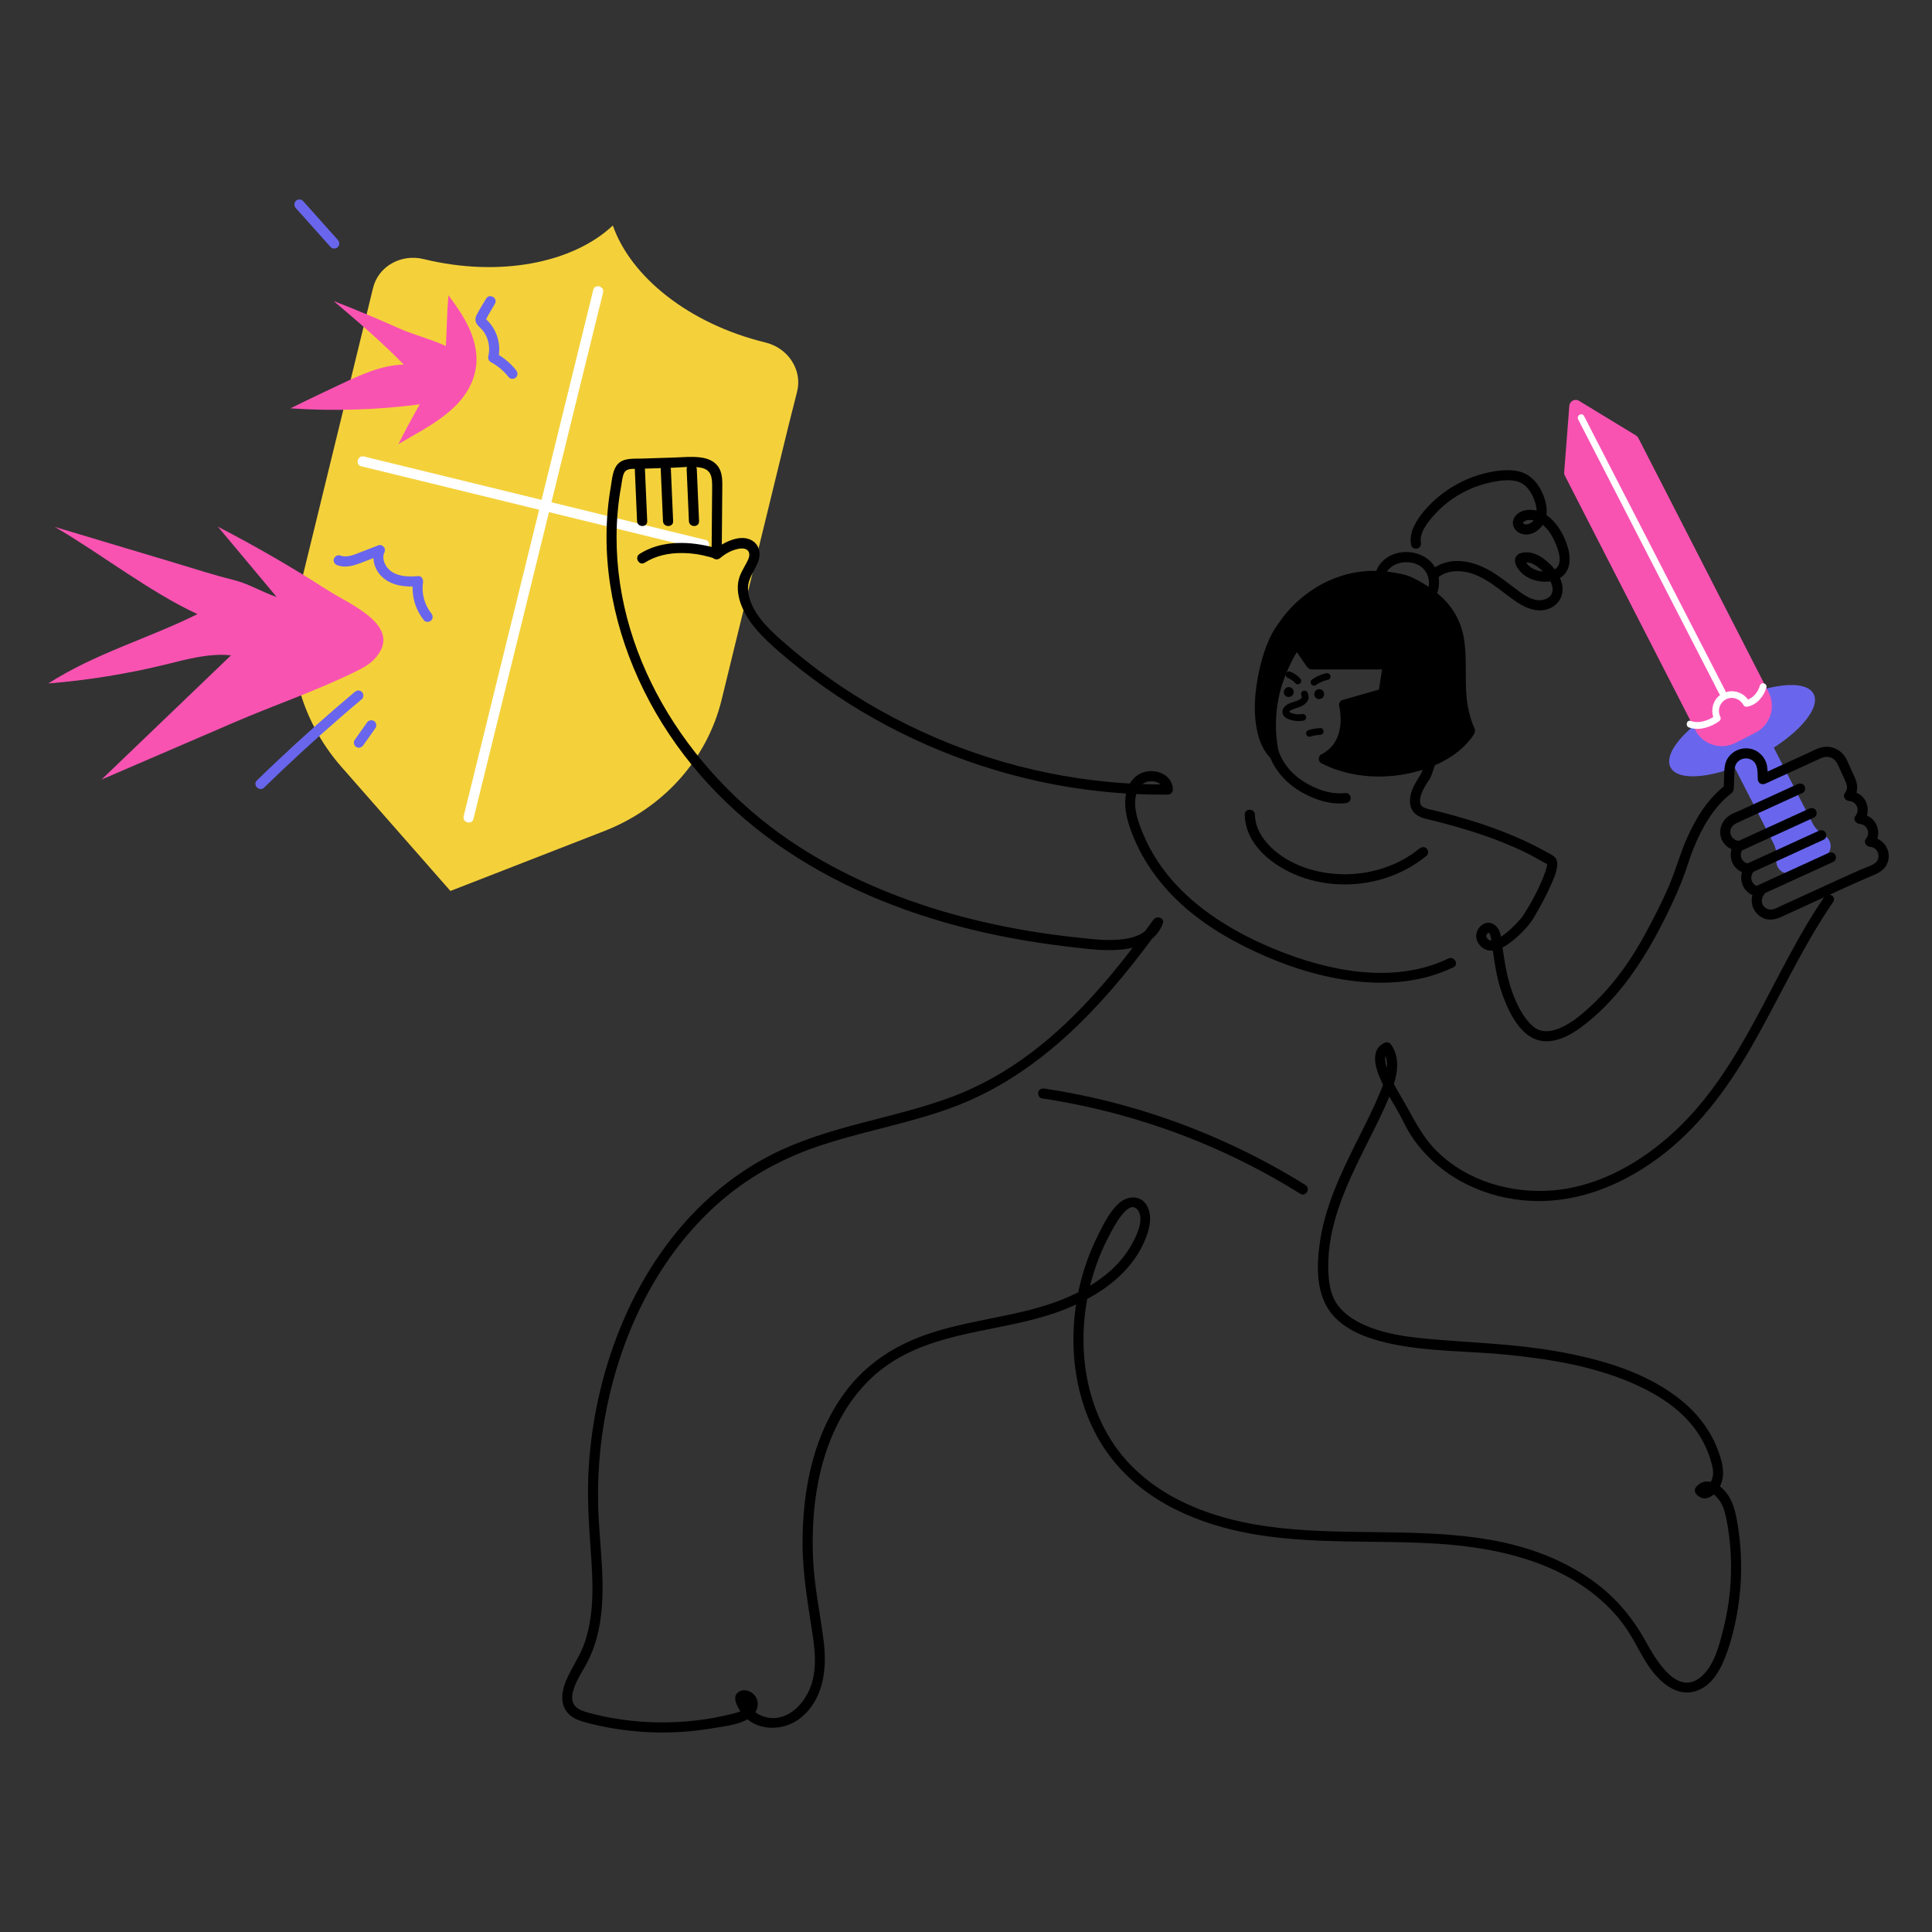 <?xml version="1.0" encoding="UTF-8"?><svg id="Layer_2" xmlns="http://www.w3.org/2000/svg" width="1000" height="1000" viewBox="0 0 1000 1000"><rect x="0" y="0" width="1000" height="1000" fill="#333333" stroke="none"/><g><g><path d="M944.59,432.56l-1.34-.866c-2.162-1.397-3.918-3.338-5.092-5.629l-31.606-61.675-20.249,10.377,31.606,61.675c1.174,2.291,1.724,4.85,1.595,7.421l-.08,1.593c-.247,4.944,4.949,8.301,9.354,6.044l15.254-7.817c4.405-2.257,4.715-8.437,.557-11.123Z" style="fill:#6966ed;"/><ellipse cx="901.694" cy="378.188" rx="41.619" ry="15.828" transform="translate(-73.244 452.846) rotate(-27.133)" style="fill:#6966ed;"/><path d="M877.375,377.733l-67.4-131.522c-.279-.544-.402-1.155-.354-1.766l2.663-34.398c.191-2.462,2.912-3.856,5.021-2.573l29.478,17.927c.523,.318,.947,.774,1.226,1.319l67.4,131.522c3.926,7.661,.898,17.054-6.763,20.98l-10.291,5.274c-7.661,3.926-17.054,.898-20.98-6.763Z" style="fill:#f953b2;"/></g><path d="M816.855,217.075c2.438,4.74,4.876,9.48,7.314,14.22,5.813,11.303,11.626,22.605,17.439,33.907,7.027,13.662,14.054,27.325,21.08,40.987,6.105,11.87,12.21,23.74,18.315,35.61,1.991,3.87,3.981,7.741,5.972,11.611,.953,1.853,1.833,3.771,2.869,5.579,.045,.078,.083,.161,.124,.241,1.031,2.004,4.052,.235,3.023-1.767-2.438-4.74-4.876-9.48-7.314-14.22-5.813-11.303-11.626-22.605-17.439-33.907-7.027-13.662-14.054-27.325-21.08-40.987-6.105-11.87-12.21-23.74-18.315-35.61-1.991-3.87-3.981-7.741-5.972-11.611-.953-1.853-1.833-3.771-2.869-5.579-.045-.078-.083-.161-.124-.241-1.031-2.004-4.052-.235-3.023,1.767h0Z" style="fill:#fff;"/><path d="M910.894,354.902c-1.019,3.674-3.888,6.87-7.419,7.487l1.977,.804c-2.662-4.928-8.8-6.836-13.787-4.282-5.053,2.589-6.702,8.838-4.282,13.787l.628-2.395c-3.559,2.575-8.538,4.422-12.837,2.855-2.12-.772-3.034,2.609-.931,3.375,5.114,1.863,11.271-.123,15.535-3.208,.81-.586,1.079-1.473,.628-2.395-1.618-3.309-.252-7.332,3.026-8.997,3.345-1.7,7.27-.171,8.997,3.026,.395,.731,1.222,.936,1.977,.804,4.926-.86,8.593-5.348,9.864-9.931,.603-2.174-2.773-3.102-3.375-.931h0Z" style="fill:#fff;"/></g><path d="M407.999,220.882l-34.471,141.244c-7.528,30.845-30.098,56.09-60.853,68.066l-79.537,30.972-56.327-64.131c-21.78-24.798-30.183-57.602-22.655-88.447l34.471-141.244,4.481-18.361c2.706-11.087,14.433-17.748,26.192-14.878h0c39.537,9.649,77.421,1.913,97.901-17.386,9.287,26.564,39.348,50.883,78.885,60.532l.133,.033c11.817,2.884,19.159,14.289,16.359,25.41l-4.58,18.19Z" style="fill:#f4d13b;"/><path d="M307.084,150.019c-.599,2.433-1.198,4.866-1.797,7.299-1.63,6.62-3.261,13.241-4.891,19.862-2.411,9.791-4.822,19.581-7.233,29.372-2.931,11.902-5.862,23.803-8.792,35.704-3.209,13.033-6.419,26.065-9.628,39.098-3.25,13.199-6.501,26.398-9.751,39.598-3.03,12.306-6.061,24.613-9.091,36.919-2.56,10.396-5.12,20.793-7.68,31.189-1.835,7.45-3.669,14.9-5.504,22.35-.87,3.533-1.789,7.058-2.611,10.603-.036,.154-.076,.308-.114,.461-.808,3.281,4.254,4.681,5.063,1.396,.599-2.433,1.198-4.866,1.797-7.299,1.63-6.62,3.261-13.241,4.891-19.862,2.411-9.791,4.822-19.581,7.233-29.372,2.931-11.902,5.862-23.803,8.792-35.704,3.209-13.033,6.419-26.065,9.628-39.098,3.25-13.199,6.501-26.398,9.751-39.598,3.03-12.306,6.061-24.613,9.091-36.919,2.56-10.396,5.12-20.793,7.68-31.189,1.835-7.45,3.669-14.9,5.504-22.35,.87-3.533,1.789-7.058,2.611-10.603,.036-.154,.076-.308,.114-.461,.808-3.281-4.254-4.681-5.063-1.396h0Z" style="fill:#fff;"/><path d="M186.984,241.345c1.572,.384,3.144,.768,4.716,1.152,4.279,1.045,8.558,2.09,12.837,3.135,6.364,1.554,12.727,3.108,19.09,4.662,7.73,1.888,15.46,3.776,23.19,5.663,8.466,2.068,16.932,4.135,25.398,6.203,8.546,2.087,17.092,4.174,25.638,6.261,7.97,1.946,15.94,3.893,23.91,5.84l20.298,4.957c4.84,1.182,9.68,2.364,14.521,3.546,2.292,.56,4.578,1.166,6.88,1.68,.099,.022,.197,.048,.296,.072,3.282,.801,4.682-4.261,1.396-5.063-1.572-.384-3.144-.768-4.716-1.152-4.279-1.045-8.558-2.09-12.837-3.135l-19.09-4.662c-7.73-1.888-15.46-3.776-23.19-5.663-8.466-2.068-16.932-4.135-25.398-6.203-8.546-2.087-17.092-4.174-25.638-6.261-7.97-1.946-15.94-3.893-23.91-5.84-6.766-1.652-13.532-3.305-20.298-4.957-4.84-1.182-9.68-2.364-14.521-3.546-2.292-.56-4.578-1.166-6.88-1.68-.099-.022-.197-.048-.296-.072-3.282-.801-4.682,4.261-1.396,5.063h0Z" style="fill:#fff;"/><path d="M673.656,360.123c.121,.246,.215,.47,.203,.707,.014-.291-.1,.291-.057,.195,.058-.129-.27,.397-.121,.207-.114,.147-.256,.271-.388,.401,.008-.008-.221,.191-.108,.1,.115-.092-.136,.095-.126,.088-.375,.249-.764,.461-1.169,.657-.234,.113-.047,.031-.289,.124-.18,.069-.361,.137-.544,.202-.428,.152-.86,.289-1.292,.429-.885,.287-1.759,.594-2.609,.977-1.756,.791-3.462,2.305-3.369,4.403,.104,2.368,2.282,3.391,4.266,4.011,2.182,.682,4.474,.749,6.714,.354,.931-.164,1.456-1.303,1.222-2.153-.27-.983-1.219-1.387-2.153-1.222-1.838,.324-3.976,.084-5.728-.666-.236-.101-.457-.223-.683-.344-.176-.118-.205-.134-.088-.047-.146-.15-.169-.17-.071-.06,.131,.207-.008-.247,.017,.039,.007-.215,.009-.238,.005-.067,.065-.201,.071-.23,.019-.086,.24-.529,1.248-.999,1.824-1.222,1.9-.736,3.989-1.135,5.694-2.305,.997-.684,1.83-1.535,2.269-2.677,.503-1.306,.178-2.6-.417-3.81-.417-.848-1.621-1.08-2.395-.628-.865,.506-1.046,1.543-.628,2.395h0Z"/><g><path d="M664.339,323.578s22.514-35.429,64.518-22.761c42.481,20.367,18.622,47.718,32.006,77.397-12.22,20.367-51.21,27.351-75.651,14.548,15.712-8.147,10.475-27.933,10.475-27.933l20.367-5.819,2.328-15.13h-39.571l-7.627-10.943s-18.927,23.747-11.799,57.495c-13.476-13.528-5.923-53.269,4.953-66.854Z"/><path d="M666.606,324.903c.188-.296,.391-.583,.594-.869,.241-.34,.49-.674,.739-1.008,.068-.091,.14-.18,.207-.273,.188-.258-.456,.574-.088,.115,.194-.242,.384-.486,.578-.727,2.132-2.634,4.488-5.089,7.011-7.351,.807-.723,1.632-1.427,2.474-2.109,.227-.184,.456-.365,.684-.546,.087-.069,.174-.137,.262-.205,.312-.243-.319,.242-.001,.002,.485-.367,.972-.73,1.466-1.084,2.041-1.463,4.172-2.802,6.382-3.996,4.846-2.619,9.882-4.419,15.572-5.428,2.881-.511,6.109-.754,9.289-.715,3.503,.043,6.981,.425,10.413,1.125,1.872,.382,3.88,.744,5.672,1.422,1.977,.748,3.896,1.956,5.717,3.025,3.058,1.794,5.989,3.807,8.616,6.196,2.269,2.064,4.155,4.191,5.702,6.575,1.549,2.388,2.514,4.436,3.315,6.847,.408,1.228,.747,2.479,1.026,3.744,.126,.569,.239,1.142,.341,1.716,.059,.328,.113,.658,.165,.987,.026,.169,.146,1.01,.084,.543,.346,2.603,.487,5.232,.554,7.856,.289,11.454-.482,23.006,3.315,34.031,.557,1.617,1.206,3.201,1.904,4.763v-2.65c-2.263,3.731-5.612,7.071-9.2,9.571-4.194,2.922-8.705,5.047-13.458,6.62-10.293,3.407-21.615,4.421-32.251,2.792-5.989-.917-11.866-2.631-17.15-5.376v4.534c5.671-2.994,9.746-8.072,11.497-14.233,1.284-4.518,1.345-9.278,.698-13.901-.13-.925-.276-1.859-.513-2.764l-1.834,3.229c6.789-1.94,13.578-3.88,20.367-5.819,.803-.229,1.698-.954,1.834-1.834,.776-5.043,1.552-10.087,2.328-15.13,.255-1.654-.669-3.323-2.532-3.323-11.577,0-23.153,0-34.73,0-1.614,0-3.228,0-4.842,0,.756,.433,1.511,.867,2.267,1.3-2.542-3.648-5.085-7.295-7.627-10.943-.861-1.235-2.987-1.961-4.123-.531-2.61,3.283-4.692,7.019-6.494,10.792-4.197,8.786-6.763,18.264-7.481,27.98-.527,7.123,.047,14.29,1.502,21.277l4.388-2.554c-2.478-2.522-4.008-5.854-5.001-9.581-1.191-4.469-1.507-8.69-1.449-13.468,.118-9.816,2.017-19.612,5.515-28.894,.852-2.262,1.619-4.031,2.821-6.304,.492-.929,1.014-1.843,1.575-2.732,.282-.447,.574-.889,.878-1.322,.125-.179,.255-.355,.382-.532,.416-.58-.022,.014,.233-.308,.881-1.11,1.083-2.63,0-3.713-.914-.914-2.827-1.117-3.713,0-5.833,7.35-8.908,16.888-10.848,25.949-2.18,10.183-3.126,21.156-.783,31.399,1.109,4.846,3.154,9.631,6.678,13.218,1.926,1.96,4.903-.082,4.388-2.554-2.266-10.884-1.957-22.169,.932-32.904,1.893-7.035,4.446-13.095,8.353-19.299,.505-.803,1.029-1.595,1.58-2.367,.155-.218,.317-.43,.473-.647,.347-.483-.458,.583-.215,.277-1.374-.177-2.749-.354-4.123-.531,2.221,3.187,4.443,6.375,6.664,9.562,.903,1.296,1.617,2.603,3.414,2.681,.974,.042,1.959,0,2.934,0h36.453c-.844-1.108-1.688-2.216-2.532-3.323-.776,5.043-1.552,10.087-2.328,15.13l1.834-1.834c-6.789,1.94-13.578,3.88-20.367,5.819-1.375,.393-2.198,1.843-1.834,3.229,.162,.618,.276,1.251,.38,1.88,.03,.181,.165,1.133,.107,.685-.06-.466,.017,.148,.031,.275,.025,.225,.049,.449,.07,.674,.085,.893,.136,1.789,.151,2.685,.019,1.067-.013,2.134-.1,3.197-.022,.273-.05,.545-.078,.817-.017,.158-.036,.316-.056,.473,.005-.043,.059-.413,.012-.101-.093,.609-.2,1.215-.332,1.817-.572,2.61-1.242,4.361-2.628,6.529-1.603,2.507-3.995,4.543-6.825,6.037-1.702,.898-1.72,3.64,0,4.534,17.784,9.24,40.61,8.848,58.832,1.059,4.291-1.834,8.308-4.164,11.963-7.069,1.66-1.319,3.222-2.762,4.633-4.346,1.405-1.577,3.147-3.465,3.946-5.448,.584-1.448-.362-2.8-.828-3.995-.438-1.121-.833-2.259-1.187-3.41-.652-2.121-1.159-4.284-1.542-6.469-.348-1.986-.523-3.482-.696-5.673-.164-2.084-.248-4.173-.289-6.263-.156-7.908,.311-15.875-1.127-23.698-1.547-8.415-5.86-15.856-12.292-21.491-4.388-3.843-9.444-6.992-14.711-9.479-2.586-1.221-5.653-1.748-8.457-2.253-2.76-.498-5.559-.84-8.361-.974-9.185-.439-18.308,1.45-26.623,5.345-9.75,4.568-18.678,12.025-24.778,20.941-.101,.148-.203,.296-.299,.448-1.821,2.858,2.722,5.495,4.534,2.65Z"/></g><path d="M680.986,354.658c1.009-.715,2.079-1.305,3.201-1.821,.175-.076,.145-.064-.09,.036,.073-.031,.147-.061,.22-.09,.147-.059,.295-.117,.444-.172,.26-.097,.523-.188,.787-.273,.605-.194,1.219-.354,1.84-.484,.897-.189,1.501-1.292,1.222-2.153-.307-.948-1.192-1.425-2.153-1.222-2.584,.544-5.084,1.63-7.238,3.158-.38,.269-.677,.583-.804,1.046-.115,.419-.063,.977,.176,1.349,.477,.74,1.596,1.194,2.395,.628h0Z"/><path d="M666.793,350.984c.116,.045,.232,.092,.347,.14l-.418-.176c.896,.384,1.738,.876,2.513,1.468l-.354-.274c.593,.459,1.139,.97,1.635,1.532,.285,.324,.818,.513,1.238,.513,.429,0,.942-.191,1.238-.513,.306-.334,.533-.771,.513-1.238-.021-.481-.193-.875-.513-1.238-1.432-1.625-3.259-2.809-5.267-3.59-.398-.155-.995-.03-1.349,.176-.363,.212-.709,.629-.804,1.046-.102,.448-.08,.951,.176,1.349,.261,.405,.599,.63,1.046,.804h0Z"/><g><path d="M682.184,359.858c.554,.566,1.609,.073,1.442-.729-.081-.389-.474-.68-.872-.669-.602,.018-1.002,.958-.571,1.397Z"/><path d="M680.946,361.096c.133,.133,.292,.241,.442,.352,.037,.027,.075,.052,.115,.074,.2,.104,.419,.213,.645,.254,.218,.04,.469,.094,.7,.073,.216-.019,.477-.036,.694-.113,.174-.062,.349-.136,.516-.217,.036-.018,.071-.038,.105-.06,.153-.102,.298-.218,.438-.337,.034-.029,.066-.061,.095-.095,.117-.136,.233-.282,.332-.431,.024-.035,.044-.073,.062-.111,.069-.148,.136-.307,.194-.46,.007-.019,.013-.038,.019-.058,.051-.181,.07-.426,.085-.58,.004-.043,.006-.086,.004-.13-.005-.097-.024-.199-.036-.292-.013-.096-.022-.203-.043-.301-.039-.185-.156-.415-.219-.554-.024-.053-.05-.103-.084-.151-.096-.137-.205-.273-.31-.403-.015-.018-.031-.036-.047-.054-.019-.02-.039-.039-.059-.057-.132-.115-.276-.224-.418-.325-.045-.032-.091-.06-.141-.084-.178-.086-.362-.172-.552-.229-.026-.008-.053-.015-.08-.02-.172-.034-.352-.054-.526-.072-.054-.006-.107-.008-.161-.003-.163,.012-.35,.038-.51,.069-.02,.004-.039,.008-.059,.013-.019,.005-.038,.012-.057,.019-.154,.058-.318,.126-.466,.197-.036,.018-.071,.038-.104,.062-.132,.094-.266,.199-.391,.302-.018,.015-.036,.03-.052,.046-.167,.159-.307,.35-.428,.546-.026,.041-.048,.085-.068,.129-.079,.175-.165,.354-.222,.54-.073,.239-.106,.498-.106,.748,0,.021,.001,.042,.002,.062,.013,.174,.04,.354,.07,.527,.008,.045,.018,.09,.034,.133,.15,.41,.281,.671,.587,.991,.159,.171,.346,.291,.563,.362,.209,.11,.433,.16,.674,.151,.241,.009,.466-.041,.674-.151,.217-.071,.405-.191,.563-.362l.274-.354c.158-.273,.238-.567,.239-.883l-.062-.465c-.083-.296-.233-.554-.45-.772-.018-.019-.035-.038-.051-.059l.274,.354c-.03-.041-.055-.085-.075-.132l.176,.418c-.023-.057-.038-.115-.047-.176l.062,.465c-.01-.078-.009-.156,.001-.234l-.062,.465c.013-.091,.038-.179,.073-.263l-.176,.418c.036-.084,.082-.163,.138-.236l-.274,.354c.046-.058,.097-.109,.155-.155l-.354,.274c.049-.037,.1-.068,.157-.093l-.418,.176c.051-.021,.104-.036,.159-.044l-.465,.062c.061-.007,.122-.006,.184,.001l-.465-.062c.082,.011,.16,.033,.237,.065l-.418-.176c.069,.031,.134,.068,.195,.114l-.354-.274c.065,.051,.123,.108,.173,.173l-.274-.354c.041,.055,.074,.113,.102,.176l-.176-.418c.027,.066,.044,.134,.054,.205l-.062-.465c.007,.066,.008,.131,0,.196l.062-.465c-.009,.066-.027,.13-.052,.192l.176-.418c-.026,.06-.059,.115-.098,.167l.274-.354c-.046,.059-.099,.111-.159,.157l.354-.274c-.061,.045-.125,.083-.195,.114l.418-.176c-.08,.034-.162,.056-.248,.069l.465-.062c-.076,.009-.151,.01-.228,.001l.465,.062c-.072-.01-.141-.028-.208-.055l.418,.176c-.064-.027-.124-.062-.179-.103l.354,.274c-.031-.024-.06-.05-.088-.078-.159-.171-.346-.291-.563-.362-.209-.11-.433-.16-.674-.151-.241-.009-.466,.041-.674,.151-.217,.071-.405,.191-.563,.362l-.274,.354c-.158,.273-.238,.567-.239,.883l.062,.465c.083,.296,.233,.554,.45,.772Z"/></g><g><path d="M666.414,358.77c.554,.566,1.609,.073,1.442-.729-.081-.389-.474-.68-.872-.669-.602,.018-1.002,.958-.571,1.397Z"/><path d="M665.176,360.008c.133,.133,.292,.241,.442,.352,.037,.027,.075,.052,.115,.074,.2,.104,.419,.213,.645,.254,.218,.04,.469,.094,.7,.073,.216-.019,.477-.036,.694-.113,.174-.062,.349-.136,.516-.217,.036-.018,.071-.038,.105-.06,.153-.102,.298-.218,.438-.337,.034-.029,.066-.061,.095-.095,.117-.136,.233-.282,.332-.431,.024-.035,.044-.073,.062-.111,.069-.148,.136-.307,.194-.46,.007-.019,.013-.038,.019-.058,.051-.181,.07-.426,.085-.58,.004-.043,.006-.086,.004-.13-.005-.097-.024-.199-.036-.292-.013-.096-.022-.203-.043-.301-.039-.185-.156-.415-.219-.554-.024-.053-.05-.103-.084-.151-.096-.137-.205-.273-.31-.403-.015-.018-.031-.036-.047-.054-.019-.02-.039-.039-.059-.057-.132-.115-.276-.224-.418-.325-.045-.032-.091-.06-.141-.084-.178-.086-.362-.172-.552-.229-.026-.008-.053-.015-.08-.02-.172-.034-.352-.054-.526-.072-.054-.006-.107-.008-.161-.003-.163,.012-.35,.038-.51,.069-.02,.004-.039,.008-.059,.013-.019,.005-.038,.012-.057,.019-.154,.058-.318,.126-.466,.197-.036,.018-.071,.038-.104,.062-.132,.094-.266,.199-.391,.302-.018,.015-.036,.03-.052,.046-.167,.159-.307,.35-.428,.546-.026,.041-.048,.085-.068,.129-.079,.175-.165,.354-.222,.54-.073,.239-.106,.498-.106,.748,0,.021,.001,.042,.002,.062,.013,.174,.04,.354,.07,.527,.008,.045,.018,.09,.034,.133,.15,.41,.281,.671,.587,.991,.159,.171,.346,.291,.563,.362,.209,.11,.433,.16,.674,.151,.241,.009,.466-.041,.674-.151,.217-.071,.405-.191,.563-.362l.274-.354c.158-.273,.238-.567,.239-.883l-.062-.465c-.083-.296-.233-.554-.45-.772-.018-.019-.035-.038-.051-.059l.274,.354c-.03-.041-.055-.085-.075-.132l.176,.418c-.023-.057-.038-.115-.047-.176l.062,.465c-.01-.078-.009-.156,.001-.234l-.062,.465c.013-.091,.038-.179,.073-.263l-.176,.418c.036-.084,.082-.163,.138-.236l-.274,.354c.046-.058,.097-.109,.155-.155l-.354,.274c.049-.037,.1-.068,.157-.093l-.418,.176c.051-.021,.104-.036,.159-.044l-.465,.062c.061-.007,.122-.006,.184,.001l-.465-.062c.082,.011,.16,.033,.237,.065l-.418-.176c.069,.031,.134,.068,.195,.114l-.354-.274c.065,.051,.123,.108,.173,.173l-.274-.354c.041,.055,.074,.113,.102,.176l-.176-.418c.027,.066,.044,.134,.054,.205l-.062-.465c.007,.066,.008,.131,0,.196l.062-.465c-.009,.066-.027,.13-.052,.192l.176-.418c-.026,.06-.059,.115-.098,.167l.274-.354c-.046,.059-.099,.111-.159,.157l.354-.274c-.061,.045-.125,.083-.195,.114l.418-.176c-.08,.034-.162,.056-.248,.069l.465-.062c-.076,.009-.151,.01-.228,.001l.465,.062c-.072-.01-.141-.028-.208-.055l.418,.176c-.064-.027-.124-.062-.179-.103l.354,.274c-.031-.024-.06-.05-.088-.078-.159-.171-.346-.291-.563-.362-.209-.11-.433-.16-.674-.151-.241-.009-.466,.041-.674,.151-.217,.071-.405,.191-.563,.362l-.274,.354c-.158,.273-.238,.567-.239,.883l.062,.465c.083,.296,.233,.554,.45,.772Z"/></g><path d="M678.239,381.253c1.234-.365,2.491-.634,3.766-.806l-.465,.062c.602-.079,1.206-.137,1.812-.173,.912-.055,1.794-.766,1.75-1.75-.04-.901-.771-1.809-1.75-1.75-2.043,.123-4.08,.462-6.043,1.042-.877,.259-1.517,1.242-1.222,2.153,.288,.889,1.213,1.5,2.153,1.222h0Z"/><path d="M717.375,299.598c-1.034-3.298,2.219-6.227,4.983-7.442,3.231-1.421,6.985-1.52,10.304-.362,3.051,1.064,5.47,3.475,6.442,6.555,.904,2.861,.804,6.294-1.157,8.747-.884,1.107-1.081,2.632,0,3.713,.917,.917,2.823,1.114,3.713,0,4.82-6.032,4.083-15.302-1.637-20.565-5.836-5.37-15.717-6.036-22.266-1.517-3.913,2.701-6.979,7.38-5.446,12.268,1.008,3.213,6.078,1.841,5.063-1.396h0Z"/><path d="M735.442,280.703c-.686-4.27,2.283-8.548,4.795-11.7,2.656-3.332,5.72-6.373,9.082-8.991,6.643-5.173,14.502-8.753,22.746-10.432,4.102-.835,8.737-1.518,12.858-.515,4.158,1.012,6.721,4.178,8.468,7.912,1.649,3.525,3.171,8.721,.571,12.181-.92,1.225-2.413,2.292-3.962,2.266-.576-.01-1.321-.135-1.691-.638-.099-.135,.037-.311,.362-.626,1.112-1.077,2.886-1.159,4.339-.956,2.047,.286,4.031,1.268,5.629,2.556,3.411,2.75,5.587,7.022,7.125,11.044,1.162,3.041,2.369,7.217,.719,10.114-1.715,3.011-6.327,3.298-9.359,2.691-1.758-.352-3.376-.979-4.856-1.998-.624-.429-1.203-.979-1.698-1.574-.2-.24-.393-.516-.572-.805-.14-.226-.393-.975-.588-1.123-.251,.404-.502,.807-.754,1.211l.336-.089c-.092-.017,.355-.07,.47-.083,.498-.058,1.045-.051,1.542,.014,.882,.116,1.778,.424,2.572,.819,1.954,.972,3.618,2.356,5.13,3.916,2.446,2.523,5.428,6.372,4.832,10.143-.566,3.579-4.538,4.926-7.719,4.599-4.431-.456-8.384-3.691-11.829-6.261-3.828-2.856-7.576-5.842-11.659-8.334-7.466-4.556-16.936-7.498-25.533-4.405-2.161,.778-4.04,1.867-5.842,3.279-1.117,.875-.917,2.796,0,3.713,1.103,1.103,2.593,.877,3.713,0,3.574-2.8,8.53-3.391,12.903-2.774,5.311,.75,10.076,3.287,14.475,6.24,4.674,3.138,8.941,6.856,13.663,9.922,4.532,2.943,10.116,5.042,15.492,3.228,5.42-1.828,8.448-6.841,7.381-12.489-.978-5.175-4.869-9.873-8.911-13.048-2.224-1.747-4.755-3.218-7.587-3.659-2.728-.424-6.889-.22-7.789,3.015-.723,2.599,1.374,5.546,3.125,7.292,1.758,1.753,3.97,2.991,6.31,3.782,4.577,1.545,10.606,1.427,14.587-1.564,4.377-3.289,4.732-8.942,3.538-13.889-2.393-9.909-10.53-22.716-22.387-20.572-2.598,.47-5.191,2.253-6.103,4.796-.987,2.755,.509,5.667,3.055,6.921,5.335,2.629,11.239-1.261,13.246-6.302,2.161-5.428,.174-11.87-2.526-16.744-2.724-4.918-7.078-8.331-12.709-9.13-5.47-.777-11.287,.143-16.598,1.518-4.97,1.286-9.798,3.252-14.274,5.763-4.474,2.51-8.652,5.622-12.337,9.191-3.965,3.84-7.781,8.352-9.877,13.506-1.113,2.737-1.434,5.555-.966,8.467,.225,1.401,1.97,2.18,3.229,1.834,1.491-.41,2.059-1.824,1.834-3.229h0Z"/><path d="M539.249,568.509c18.498,2.787,36.768,7.043,54.592,12.726,17.751,5.66,35.04,12.722,51.665,21.134,9.406,4.759,18.592,9.944,27.533,15.527,2.875,1.795,5.513-2.746,2.65-4.534-16.067-10.031-32.928-18.73-50.383-26.083-17.308-7.291-35.186-13.217-53.43-17.68-10.311-2.522-20.735-4.571-31.232-6.153-1.4-.211-2.822,.352-3.229,1.834-.341,1.24,.423,3.017,1.834,3.229h0Z"/><path d="M644.28,421.675c.347,15.799,14.763,26.732,28.286,31.884,13.827,5.268,29.567,5.527,43.678,1.201,8.1-2.483,15.611-6.483,22.17-11.841,1.099-.897,.932-2.781,0-3.713-1.087-1.087-2.611-.9-3.713,0-10.412,8.503-23.858,13.006-37.234,13.294-13.214,.285-27.395-3.45-37.613-12.142-5.565-4.735-10.158-11.135-10.324-18.684-.074-3.374-5.325-3.386-5.251,0h0Z"/><path d="M944.303,464.184c-26.901,39.279-41.503,87.619-76.863,120.806-17.308,16.245-39.455,29.144-63.48,31.131-21.984,1.818-44.849-4.819-60.632-20.663-7.845-7.875-12.145-17.593-17.67-27.021-2.625-4.479-5.328-9.033-7.149-13.911-1.124-3.011-3.175-8.318,.628-10.178l-3.592-.942c4.571,6.543,1.668,14.921-1.07,21.623-3.602,8.816-7.989,17.308-12.232,25.825-8.229,16.517-16.354,33.483-19.046,51.924-1.877,12.859-2.22,28.2,7.095,38.414,7.126,7.814,17.868,11.641,27.917,13.936,20.368,4.651,41.62,4.024,62.323,6.124,22.939,2.328,46.617,6.302,67.654,16.147,11.012,5.153,21.581,12.14,28.955,21.972,3.615,4.819,6.402,10.232,8.155,15.997,.946,3.111,1.972,6.345,1.051,9.573-.454,1.591-2.664,6.982-4.68,4.646v3.713c2.263-2.66,5.071-.359,6.962,1.675,2.973,3.196,4.078,6.963,4.912,11.14,1.88,9.423,2.649,19.05,2.391,28.653-.258,9.611-1.577,19.164-3.946,28.482-2.03,7.982-4.38,17.617-10.417,23.635-12.81,12.769-24.495-7.777-29.774-17.325-7.596-13.742-17.453-24.942-30.648-33.599-63.169-41.442-144.035-6.51-209.909-39.007-14.196-7.003-26.777-17.156-35.469-30.484-8.087-12.4-12.825-26.846-14.357-41.537s-.117-29.611,3.982-43.789c2.152-7.445,5.035-14.66,8.675-21.503,1.78-3.347,9.74-19.409,14.66-13.557,4.162,4.95-1.028,14.787-3.631,19.222-3.702,6.308-8.898,11.66-14.74,16.023-12.603,9.412-27.716,14.568-42.898,18.035-17.55,4.008-35.627,6.427-52.461,13.074-14.071,5.556-26.554,14.159-35.977,26.062-17.973,22.704-23.796,52.739-23.621,81.1,.1,16.2,3.012,31.698,5.369,47.651,1.363,9.226,1.961,19.271-2.096,27.938-3.099,6.621-8.81,12.795-16.352,13.938-7.455,1.13-15.185-3.634-16.696-11.136l-.265,2.023c.095-.129,1.435,1.175,1.484,1.268,.502,.956,.133,1.635-.557,2.457-1.675,1.995-4.665,2.655-7.069,3.27-6.302,1.612-12.732,2.797-19.195,3.529-12.747,1.443-25.736,1.312-38.435-.544-6.139-.897-12.326-2.084-18.274-3.867-2.614-.784-5.368-1.919-6.583-4.568-1.116-2.434-.453-5.324,.356-7.737,1.705-5.087,4.917-9.477,7.294-14.243,2.408-4.829,4.169-9.966,5.322-15.234,4.769-21.787,.306-44.127-.137-66.096-.387-19.155,1.665-38.342,6.099-56.98,8.729-36.687,26.756-71.897,54.948-97.405,15.012-13.583,32.553-23.546,51.661-30.141,22.528-7.777,46.166-11.779,68.629-19.764,42.314-15.043,74.076-46.92,100.787-81.944,3.364-4.41,6.653-8.876,9.899-13.374l-4.798-2.023c-2.504,6.514-9.718,8.834-16.077,9.584-7.563,.892-15.279-.125-22.804-.912-17.111-1.79-34.122-4.593-50.867-8.551-33.104-7.824-65.282-20.246-93.923-38.759-53.833-34.797-94.173-94.599-93.99-160.224,.024-8.735,.782-17.468,2.37-26.059,.395-2.139,.566-4.842,1.498-6.822,1.271-2.699,4.626-2.115,7.137-2.196,5.949-.192,11.899-.384,17.849-.576,4.742-.153,9.841-.876,14.543-.073,5.875,1.003,6.107,5.274,6.071,10.391-.082,11.519-.191,23.037-.287,34.556-.02,2.4,2.824,3.298,4.482,1.856,2.727-2.373,6.256-4.265,9.856-4.834,4.238-.67,6.436,1.734,4.451,5.906-1.994,4.19-4.609,7.414-5.119,12.207-.468,4.389,.598,8.743,2.382,12.735,4.064,9.088,11.498,16.045,18.883,22.457,7.641,6.633,15.631,12.871,23.906,18.694,32.843,23.108,70.42,39.565,109.625,48.219,22.198,4.9,44.933,7.294,67.664,7.067,1.399-.014,2.652-1.192,2.625-2.625-.113-6.114-5.723-9.626-11.436-9.528-7.467,.128-12.115,6.052-13.022,13.103-1.069,8.31,2.146,16.857,5.51,24.304,3.621,8.014,8.533,15.395,14.234,22.076,11.402,13.364,25.97,23.325,41.572,31.169,16.056,8.072,33.283,14.298,51.057,17.196,19.339,3.154,39.437,2.274,57.328-6.312,3.045-1.462,.385-5.99-2.65-4.534-28.253,13.559-62.167,6.553-89.894-4.845-27.792-11.425-54.78-29.501-67.32-57.858-3.095-7-7.021-16.863-3.595-24.385,1.418-3.112,4.03-4.843,7.454-4.655,2.558,.141,5.456,1.353,5.51,4.27l2.625-2.625c-41.487,.414-82.964-8.062-121.034-24.555-18.988-8.226-37.142-18.386-54.046-30.325-8.49-5.997-16.647-12.454-24.432-19.342-7.468-6.607-16.204-14.867-17.657-25.28-.863-6.186,2.635-9.894,4.921-15.179,1.591-3.678,1.348-8.216-1.951-10.878-6.171-4.981-16.205,.335-21.162,4.646l4.482,1.856c.092-11.092,.184-22.184,.276-33.276,.035-4.266,.372-8.931-2.376-12.513-2.12-2.763-5.427-3.961-8.778-4.403-4.626-.611-9.419-.104-14.062,.046-5.525,.178-11.049,.357-16.574,.535-4.078,.132-9.249-.448-12.292,2.855-2.674,2.902-2.937,7.844-3.584,11.559-5.899,33.874,.193,68.711,14.338,99.824,14.54,31.984,37.418,59.589,65.389,80.722,29.542,22.319,64.056,37.449,99.712,46.953,18.139,4.835,36.641,8.221,55.273,10.47,8.403,1.014,17.017,2.26,25.5,2.003,6.876-.208,14.335-1.434,19.859-5.834,2.643-2.105,4.41-4.774,5.613-7.904,1.143-2.975-3.19-4.251-4.798-2.023-18.269,25.313-38.36,50.098-63.444,69.002-12.502,9.422-26.171,17.205-40.84,22.711-15.608,5.859-31.885,9.601-47.973,13.858-15.433,4.084-30.818,8.715-45.112,15.939-11.491,5.807-22.163,13.2-31.782,21.751-19.422,17.267-34.367,39.292-44.737,63.035-10.685,24.463-16.827,50.802-18.465,77.434-.884,14.377,.043,28.595,1.06,42.936,1.107,15.605,2.041,31.892-2.933,46.975-2.387,7.238-6.886,13.3-9.826,20.268-2.504,5.937-3.404,13.06,1.912,17.786,2.369,2.107,5.469,3.1,8.47,3.916,4.533,1.233,9.148,2.204,13.78,2.979,8.498,1.422,17.108,2.171,25.725,2.172,8.82,.002,17.637-.776,26.33-2.266,6.391-1.095,15.514-1.868,20.44-6.651,4.029-3.912,3.271-10.53-2.295-12.578-1.988-.732-4.214-.484-5.75,1.061-2.165,2.178-.621,5.456,.587,7.777,6.155,11.829,21.855,13.021,31.711,5.456,12.308-9.447,14.238-25.517,12.437-39.918-1.826-14.6-4.976-28.784-5.551-43.546-.516-13.245,.213-26.605,2.812-39.619,4.997-25.025,17.31-48.993,39.717-62.527,26.679-16.115,59.361-14.872,87.805-26.228,12.028-4.802,23.743-11.518,32.371-21.351,4.225-4.815,7.6-10.268,9.847-16.274,1.902-5.086,3.127-11.411,.106-16.348-3.275-5.353-9.89-4.788-14.171-1.05-4.776,4.171-7.987,10.764-10.806,16.338-5.995,11.853-9.95,24.679-11.761,37.832-3.487,25.325,.926,52.383,15.507,73.748,16.404,24.035,43.584,36.855,71.41,42.499,33.704,6.836,68.221,3.666,102.309,6.05,29.928,2.094,61.483,9.463,84.173,30.363,5.015,4.62,9.461,9.821,13.093,15.598,3.52,5.598,6.303,11.621,10.005,17.113,6.217,9.221,16.632,18.192,28.106,11.471,5.335-3.125,8.651-8.776,10.97-14.322,3.194-7.635,5.295-15.829,6.753-23.962,2.936-16.373,2.89-33.193-.217-49.538-1.188-6.25-3.179-12.1-8.269-16.28-3.85-3.162-9.063-4.177-12.607-.011-.972,1.142-.991,2.564,0,3.713,4.395,5.095,10.145,.568,12.374-4.13,2.724-5.743,1.362-11.498-.632-17.237-3.642-10.481-10.338-19.558-18.858-26.607-18.454-15.269-42.863-22.029-66.036-26.049-21.655-3.757-43.441-4.281-65.266-6.239-11.671-1.047-23.985-2.717-34.658-7.842-4.749-2.28-9.298-5.318-12.442-9.622-4.025-5.51-4.784-12.316-4.927-18.967-.483-22.513,9.465-43.427,19.268-63.102,4.719-9.471,9.673-18.925,13.453-28.823,2.907-7.614,4.865-16.744-.151-23.925-.859-1.229-2.227-1.609-3.592-.942-8.8,4.302-3.302,16.348-.181,22.568,2.125,4.234,4.604,8.269,6.968,12.37,2.426,4.21,4.303,8.675,6.956,12.767,12.862,19.836,34.7,31.467,57.955,33.742,25.366,2.482,49.435-6.701,69.681-21.543,20.457-14.996,35.608-35.304,48.193-57.09,14.52-25.135,26.335-51.785,42.779-75.795,1.914-2.795-2.634-5.424-4.534-2.65h0Z"/><g><path d="M696.489,410.442c-7.768,.942-15.521-1.923-21.994-6.072-4.858-3.113-8.861-7.353-11.43-12.538-2.878-5.811-3.542-12.371-3.23-18.771,.4-8.203,2.547-16.254,5.617-23.844,3.018-7.462,7.023-14.82,11.816-21.296,3.594-4.856,8.299-9.07,13.895-11.459,8.577-3.662,17.923-2.513,26.412,.73,2.564,.98,5.64,2.474,8.39,4.127,.743,.447,1.467,.919,2.189,1.398,.141,.094,.285,.235,.439,.307,.309,.146-.473-.622-.416-.307,.048,.266,.636,.742,.804,.949,.112,.138,.22,.279,.332,.416,.447,.546-.354-.483,.04,.05,.296,.402,.598,.799,.887,1.205,1.755,2.457,3.308,5.059,4.689,7.743,4.166,8.096,6.782,17.428,7.503,26.805,.49,6.37,.219,12.819-.815,19.123-.622,3.79-1.486,7.539-2.558,11.226-.54,1.858-1.132,3.7-1.774,5.525-.529,1.507-1.161,3.692-1.835,4.844-1.607,2.748-3.361,5.213-4.516,8.235-1.574,4.119-1.952,9.313,1.719,12.462,2.56,2.195,6.049,2.64,9.209,3.436,4.079,1.027,8.144,2.109,12.188,3.269,8.261,2.369,16.438,5.063,24.412,8.275,3.851,1.552,7.647,3.24,11.376,5.067,3.769,1.846,7.327,4.059,11.05,5.973,1.31,.673,.034-.13,.197,.073,.008,.01-.41-.604-.223-.281,.225,.389-.198-.665-.089-.203,.057,.245,.022,.562,.001-.176,.007,.261,.014,.518,.011,.779-.002,.147-.025,.293-.037,.44-.003,.037,.097-.436-.039,.168-.414,1.841-.998,3.612-1.691,5.368-2.831,7.169-6.834,14.677-11.241,21.239-.181,.27,.225-.289,.208-.267-.114,.145-.229,.29-.347,.432-.231,.278-.462,.556-.698,.831-.711,.826-1.448,1.63-2.203,2.416-1.69,1.757-3.474,3.449-5.394,4.955-1.629,1.277-3.729,2.688-5.438,3.26-.475,.159-.955,.302-1.448,.392-.475,.086,.598-.019-.191,.022-.247,.013-.49,.016-.737,.006-.283-.011-.853-.229-1.176-.496-.358-.297-1.036-1.037-1.063-1.792-.017-.469,.608-1.718,1.156-1.647,.934,.122,1.222,2.57,1.341,3.23,.394,2.2,.666,4.428,.983,6.64,1.089,7.586,2.324,15.143,4.98,22.361,3.889,10.569,11.008,25.206,24.451,23.806,7.944-.827,14.776-5.841,20.747-10.787,6.174-5.115,11.723-10.968,16.742-17.211,10.431-12.977,18.423-27.655,25.532-42.66,3.407-7.192,6.442-14.554,8.827-22.15,.79-2.516,1.72-4.986,2.718-7.426,4.094-10.013,10.101-20.786,18.938-27.677,1.057-.825,1.613-1.494,1.7-2.849,.054-.84,.065-1.685,.098-2.525l.247-6.391c.068-1.769,.323-3.379,1.578-4.758,1.745-1.918,4.62-2.451,6.94-1.305,3.897,1.925,3.358,6.549,3.553,10.2,.113,2.111,2.114,3.107,3.95,2.267,6.725-3.076,13.45-6.151,20.175-9.227,2.94-1.344,5.855-2.775,8.83-4.038,1.59-.675,3.342-.836,4.976-.174,2.079,.842,3.045,2.608,3.919,4.52,1.072,2.344,2.144,4.688,3.216,7.031,1.122,2.453,1.878,4.354-.042,6.932-1.289,1.731,.499,3.828,2.267,3.95,1.636,.113,3.153,1.054,3.895,2.536,.943,1.882,.468,3.762-.736,5.378-1.289,1.731,.499,3.828,2.267,3.95,1.636,.113,3.153,1.054,3.895,2.536,.943,1.882,.468,3.762-.736,5.378-1.289,1.731,.499,3.828,2.267,3.95,4.465,.309,5.973,6.224,2.221,8.64-2.104,1.355-4.755,2.137-7.039,3.126-2.785,1.206-5.549,2.442-8.309,3.704-10.947,5.006-21.894,10.013-32.841,15.02-1.165,.533-2.329,1.169-3.532,1.615-1.638,.607-3.525,.393-4.908-.708-2.233-1.777-2.002-4.73-.436-6.826,1.292-1.73-.501-3.828-2.267-3.95-1.636-.113-3.153-1.054-3.895-2.536-.943-1.882-.468-3.762,.736-5.378,1.289-1.731-.499-3.828-2.267-3.95-1.636-.113-3.153-1.054-3.895-2.536-.943-1.882-.468-3.762,.736-5.378,1.289-1.731-.499-3.828-2.267-3.95-2.624-.182-4.735-2.554-4.361-5.219,.269-1.913,1.589-3.189,3.257-3.99,2.031-.975,4.101-1.876,6.15-2.813,7.381-3.376,14.761-6.751,22.142-10.127,1.951-.892,3.901-1.784,5.852-2.676,1.29-.59,1.607-2.455,.942-3.592-.775-1.325-2.298-1.534-3.592-.942-5.908,2.702-11.816,5.404-17.723,8.106-3.932,1.798-7.864,3.596-11.795,5.394-1.998,.914-4.298,1.684-6.104,2.966-3.371,2.392-5.079,6.554-4.13,10.615,1.03,4.409,4.992,7.225,9.363,7.529-.756-1.317-1.511-2.634-2.267-3.95-2.304,3.093-2.551,7.29-.736,10.679,1.686,3.148,4.951,4.896,8.429,5.136-.756-1.317-1.511-2.634-2.267-3.95-2.304,3.093-2.551,7.29-.736,10.679,1.686,3.148,4.951,4.896,8.429,5.136-.756-1.317-1.511-2.634-2.267-3.95-3.926,5.255-1.543,12.803,4.475,15.124,3.036,1.171,6.034,.516,8.873-.782,5.127-2.345,10.255-4.69,15.382-7.035,9.764-4.465,19.486-9.034,29.339-13.301,3.692-1.599,7.807-2.784,9.815-6.617,3.449-6.585-1.353-14.067-8.505-14.561,.756,1.317,1.511,2.634,2.267,3.95,2.304-3.093,2.551-7.29,.736-10.679-1.686-3.148-4.951-4.896-8.429-5.136,.756,1.317,1.511,2.634,2.267,3.95,2.304-3.093,2.551-7.29,.736-10.679-1.686-3.148-4.951-4.896-8.429-5.136,.756,1.317,1.511,2.634,2.267,3.95,2.387-3.205,2.367-7.092,.781-10.616-.921-2.047-1.867-4.083-2.801-6.125-.808-1.766-1.506-3.733-2.663-5.308-2.351-3.204-6.23-5.086-10.223-4.705-3.326,.317-6.642,2.311-9.642,3.683-4.705,2.152-9.409,4.303-14.114,6.455-3.199,1.463-6.398,2.926-9.596,4.389,1.317,.756,2.634,1.511,3.95,2.267-.123-2.302-.089-4.677-.473-6.955-.747-4.432-4.46-8.106-8.868-8.895-4.448-.795-8.943,1.124-11.425,4.911-1.676,2.557-1.752,5.394-1.865,8.318-.099,2.565-.198,5.129-.297,7.694l1.3-2.267c-9.386,6.943-15.721,17.342-20.37,27.88-3.614,8.191-5.891,16.854-9.447,25.071-3.376,7.801-7.282,15.358-11.284,22.852-3.704,6.937-7.772,13.652-12.397,20.017-4.62,6.359-9.774,12.355-15.479,17.766-5.111,4.848-10.903,9.927-17.519,12.582-3.147,1.264-6.745,1.975-10.049,.891-2.173-.712-3.992-2.363-5.509-4.038-3.779-4.172-6.333-9.567-8.312-14.788-2.566-6.772-3.895-13.848-4.943-20.992-.29-1.974-.565-3.951-.856-5.925-.264-1.789-.443-3.63-1.107-5.325-1.283-3.275-4.569-5.623-8.078-4.005-2.953,1.362-4.737,5.069-3.757,8.216,.73,2.342,2.591,4.379,4.887,5.232,4.339,1.613,9.123-1.208,12.488-3.733,3.557-2.669,6.83-5.794,9.641-9.243,1.809-2.22,3.209-4.746,4.618-7.23,2.293-4.043,4.462-8.169,6.376-12.406,1.603-3.549,3.503-7.491,3.691-11.456,.069-1.447-.286-2.96-1.389-3.966-1.33-1.212-3.263-2.033-4.821-2.901-1.912-1.065-3.847-2.088-5.802-3.072-7.179-3.611-14.623-6.7-22.19-9.399-7.744-2.763-15.631-5.11-23.578-7.213-1.847-.489-3.698-.964-5.552-1.428-1.73-.433-3.677-.688-5.322-1.398-.261-.113-1.045-.571-1.015-.548-.203-.153-.839-.867-.676-.641-.096-.133-.191-.285-.269-.431-.371-.699,.117,.456-.145-.287-.07-.198-.12-.4-.173-.603-.156-.597-.046,.04-.077-.435-.22-3.33,1.597-6.779,3.551-9.871,.449-.71,1.026-1.377,1.437-2.106,.853-1.51,1.362-3.362,1.951-4.986,.697-1.921,1.341-3.861,1.927-5.819,6.318-21.112,5.375-44.394-5.447-63.881-1.276-2.298-2.684-4.53-4.254-6.64-.723-.972-1.456-2.091-2.347-2.932-.957-.905-2.251-1.586-3.367-2.253-2.795-1.669-5.736-3.076-8.759-4.282-8.453-3.373-18.029-4.697-26.881-2.104-13.153,3.854-21.228,15.243-27.419,26.764-7.239,13.469-12.516,29.466-10.544,44.932,.77,6.035,2.74,11.908,6.308,16.883,3.506,4.887,8.161,8.786,13.44,11.644,6.627,3.588,14.262,6.074,21.866,5.152,1.407-.171,2.625-1.085,2.625-2.625,0-1.286-1.208-2.797-2.625-2.625h0Z"/><path d="M901.084,440.453c11.088-5.071,22.177-10.142,33.265-15.214,1.555-.711,3.11-1.423,4.666-2.134,1.29-.59,1.607-2.455,.942-3.592-.775-1.325-2.298-1.534-3.592-.942-11.088,5.071-22.177,10.142-33.265,15.214-1.555,.711-3.11,1.423-4.666,2.134-1.29,.59-1.607,2.455-.942,3.592,.775,1.325,2.298,1.534,3.592,.942h0Z"/><path d="M906.077,451.929c11.088-5.071,22.177-10.142,33.265-15.214,1.555-.711,3.11-1.423,4.666-2.134,1.29-.59,1.607-2.455,.942-3.592-.775-1.325-2.298-1.534-3.592-.942-11.088,5.071-22.177,10.142-33.265,15.214-1.555,.711-3.11,1.423-4.666,2.134-1.29,.59-1.607,2.455-.942,3.592,.775,1.325,2.298,1.534,3.592,.942h0Z"/><path d="M911.071,463.405c11.088-5.071,22.177-10.142,33.265-15.214,1.555-.711,3.11-1.423,4.666-2.134,1.29-.59,1.607-2.455,.942-3.592-.775-1.325-2.298-1.534-3.592-.942-11.088,5.071-22.177,10.142-33.265,15.214-1.555,.711-3.11,1.423-4.666,2.134-1.29,.59-1.607,2.455-.942,3.592,.775,1.325,2.298,1.534,3.592,.942h0Z"/></g><path d="M371.572,284.122c-2.827-1.037-5.835-1.691-8.796-2.194-6.553-1.113-13.258-1.314-19.797,.026-4.213,.864-8.301,2.462-11.936,4.766-2.847,1.804-.215,6.35,2.65,4.534,5.709-3.618,12.35-5.027,19.051-5.001,5.115,.02,9.628,.688,14.605,2.058,.949,.261,1.901,.535,2.826,.874,1.331,.488,2.876-.547,3.229-1.834,.402-1.464-.497-2.74-1.834-3.229h0Z"/><path d="M328.576,242.897c.34,7.817,.68,15.633,1.02,23.45,.049,1.129,.098,2.258,.147,3.387,.146,3.366,5.398,3.384,5.251,0-.34-7.817-.68-15.633-1.02-23.45-.049-1.129-.098-2.258-.147-3.387-.146-3.366-5.398-3.384-5.251,0h0Z"/><path d="M341.995,242.897c.34,7.817,.68,15.633,1.02,23.45,.049,1.129,.098,2.258,.147,3.387,.146,3.366,5.398,3.384,5.251,0-.34-7.817-.68-15.633-1.02-23.45-.049-1.129-.098-2.258-.147-3.387-.146-3.366-5.398-3.384-5.251,0h0Z"/><path d="M355.413,242.897c.34,7.817,.68,15.633,1.02,23.45,.049,1.129,.098,2.258,.147,3.387,.146,3.366,5.398,3.384,5.251,0-.34-7.817-.68-15.633-1.02-23.45-.049-1.129-.098-2.258-.147-3.387-.146-3.366-5.398-3.384-5.251,0h0Z"/><path d="M52.534,403.509c22.959-9.896,45.917-19.793,68.876-29.69,20.801-8.967,42.31-16.197,62.674-26.238,3.405-1.679,6.852-3.463,9.479-6.203,16.284-16.983-12.351-28.437-23.742-35.76-18.482-11.88-37.519-22.895-57.03-32.996,10.137,12.127,20.275,24.253,30.412,36.379-7.859-2.634-14.311-6.84-22.323-8.821-10.292-2.545-20.419-5.858-30.58-8.902-20.654-6.188-41.308-12.376-61.963-18.564,23.727,13.771,48.975,33.635,73.874,45.151-26.195,12.967-52.571,20.161-77.211,35.883,20.432-1.65,40.732-4.927,60.644-9.791,11.16-2.726,22.517-5.977,33.941-4.768-22.351,21.439-44.701,42.879-67.052,64.319Z" style="fill:#f953b2;"/><path d="M174.62,292.579c3.752,1.4,7.789,.414,11.404-.929,3.794-1.41,7.554-2.917,11.328-4.379-.988-1.286-1.977-2.571-2.965-3.857-2.502,5.427-.581,11.832,3.9,15.648,4.992,4.251,11.839,4.911,18.13,4.375-.844-1.108-1.688-2.216-2.532-3.323-1.17,7.573,.808,15.017,5.592,21.003,.886,1.109,2.789,.924,3.713,0,1.095-1.095,.888-2.602,0-3.713-3.486-4.363-5.095-10.374-4.242-15.895,.236-1.527-.658-3.483-2.532-3.323-4.725,.403-10.141,.354-14.126-2.606-2.797-2.077-4.872-6.259-3.37-9.516,.45-.975,.501-2.03-.205-2.916-.602-.756-1.779-1.32-2.76-.941-3.5,1.355-6.996,2.719-10.5,4.064-3.006,1.154-6.261,2.43-9.441,1.243-1.329-.496-2.877,.553-3.229,1.834-.404,1.47,.5,2.732,1.834,3.229h0Z" style="fill:#6966ed;"/><path d="M136.689,407.656c12.693-12.353,25.732-24.35,39.106-35.962,3.812-3.31,7.653-6.589,11.518-9.838,1.086-.913,.942-2.771,0-3.713-1.075-1.075-2.624-.915-3.713,0-13.558,11.397-26.796,23.173-39.686,35.322-3.674,3.463-7.319,6.957-10.938,10.478-2.426,2.361,1.289,6.072,3.713,3.713h0Z" style="fill:#6966ed;"/><path d="M206.228,229.856c15.484-9.176,35.861-18.399,39.871-38.246,1.402-6.939-.026-14.22-2.831-20.721-2.805-6.501-6.926-12.336-11.124-18.037-.866,8.745-.848,17.493-1.368,26.236-7.987-3.704-16.672-5.725-24.89-9.415-10.934-4.91-21.998-9.529-33.178-13.848,12.438,10.573,24.899,21.167,36.269,32.882-11.515,.272-22.319,5.287-32.735,10.205-8.657,4.088-17.314,8.176-25.883,12.445,22.294,1.527,44.739,.836,66.897-2.059-3.874,6.745-7.553,13.602-11.03,20.56Z" style="fill:#f953b2;"/><path d="M188.05,385.737c2.125-3.004,4.25-6.008,6.376-9.012,.373-.528,.43-1.422,.265-2.023-.168-.609-.639-1.269-1.206-1.569-1.349-.713-2.743-.259-3.592,.942-2.125,3.004-4.25,6.008-6.376,9.012-.373,.528-.43,1.422-.265,2.023,.168,.609,.639,1.269,1.206,1.569,1.349,.713,2.743,.259,3.592-.942h0Z" style="fill:#6966ed;"/><path d="M251.639,154.562c-1.654,2.831-3.503,5.621-4.985,8.546-.766,1.511-.784,3.145,.148,4.594,.757,1.177,1.944,2.024,2.844,3.086,3.113,3.678,4.237,8.956,3.099,13.6-.27,1.1,.17,2.406,1.206,2.965,3.699,1.994,6.834,4.662,9.437,7.961,.879,1.114,2.793,.92,3.713,0,1.1-1.1,.881-2.596,0-3.713-2.849-3.61-6.453-6.6-10.5-8.782,.402,.988,.804,1.977,1.206,2.965,1.3-5.302,.478-10.999-2.293-15.712-.686-1.166-1.507-2.27-2.404-3.282-.417-.471-.866-.906-1.322-1.339-.153-.146-.473-.581-.641-.647,.174,.069-.342,1.201,.129,.798,.485-.415,.846-1.454,1.17-2.009l1.202-2.058c.841-1.44,1.683-2.881,2.524-4.322,1.708-2.924-2.829-5.57-4.534-2.65h0Z" style="fill:#6966ed;"/><path d="M153.121,107.712c6.008,6.724,12.015,13.449,18.022,20.174,.945,1.058,2.75,.963,3.713,0,1.051-1.051,.947-2.652,0-3.713-6.008-6.724-12.015-13.449-18.022-20.174-.945-1.058-2.75-.963-3.713,0-1.051,1.051-.947,2.652,0,3.713h0Z" style="fill:#6966ed;"/></svg>
